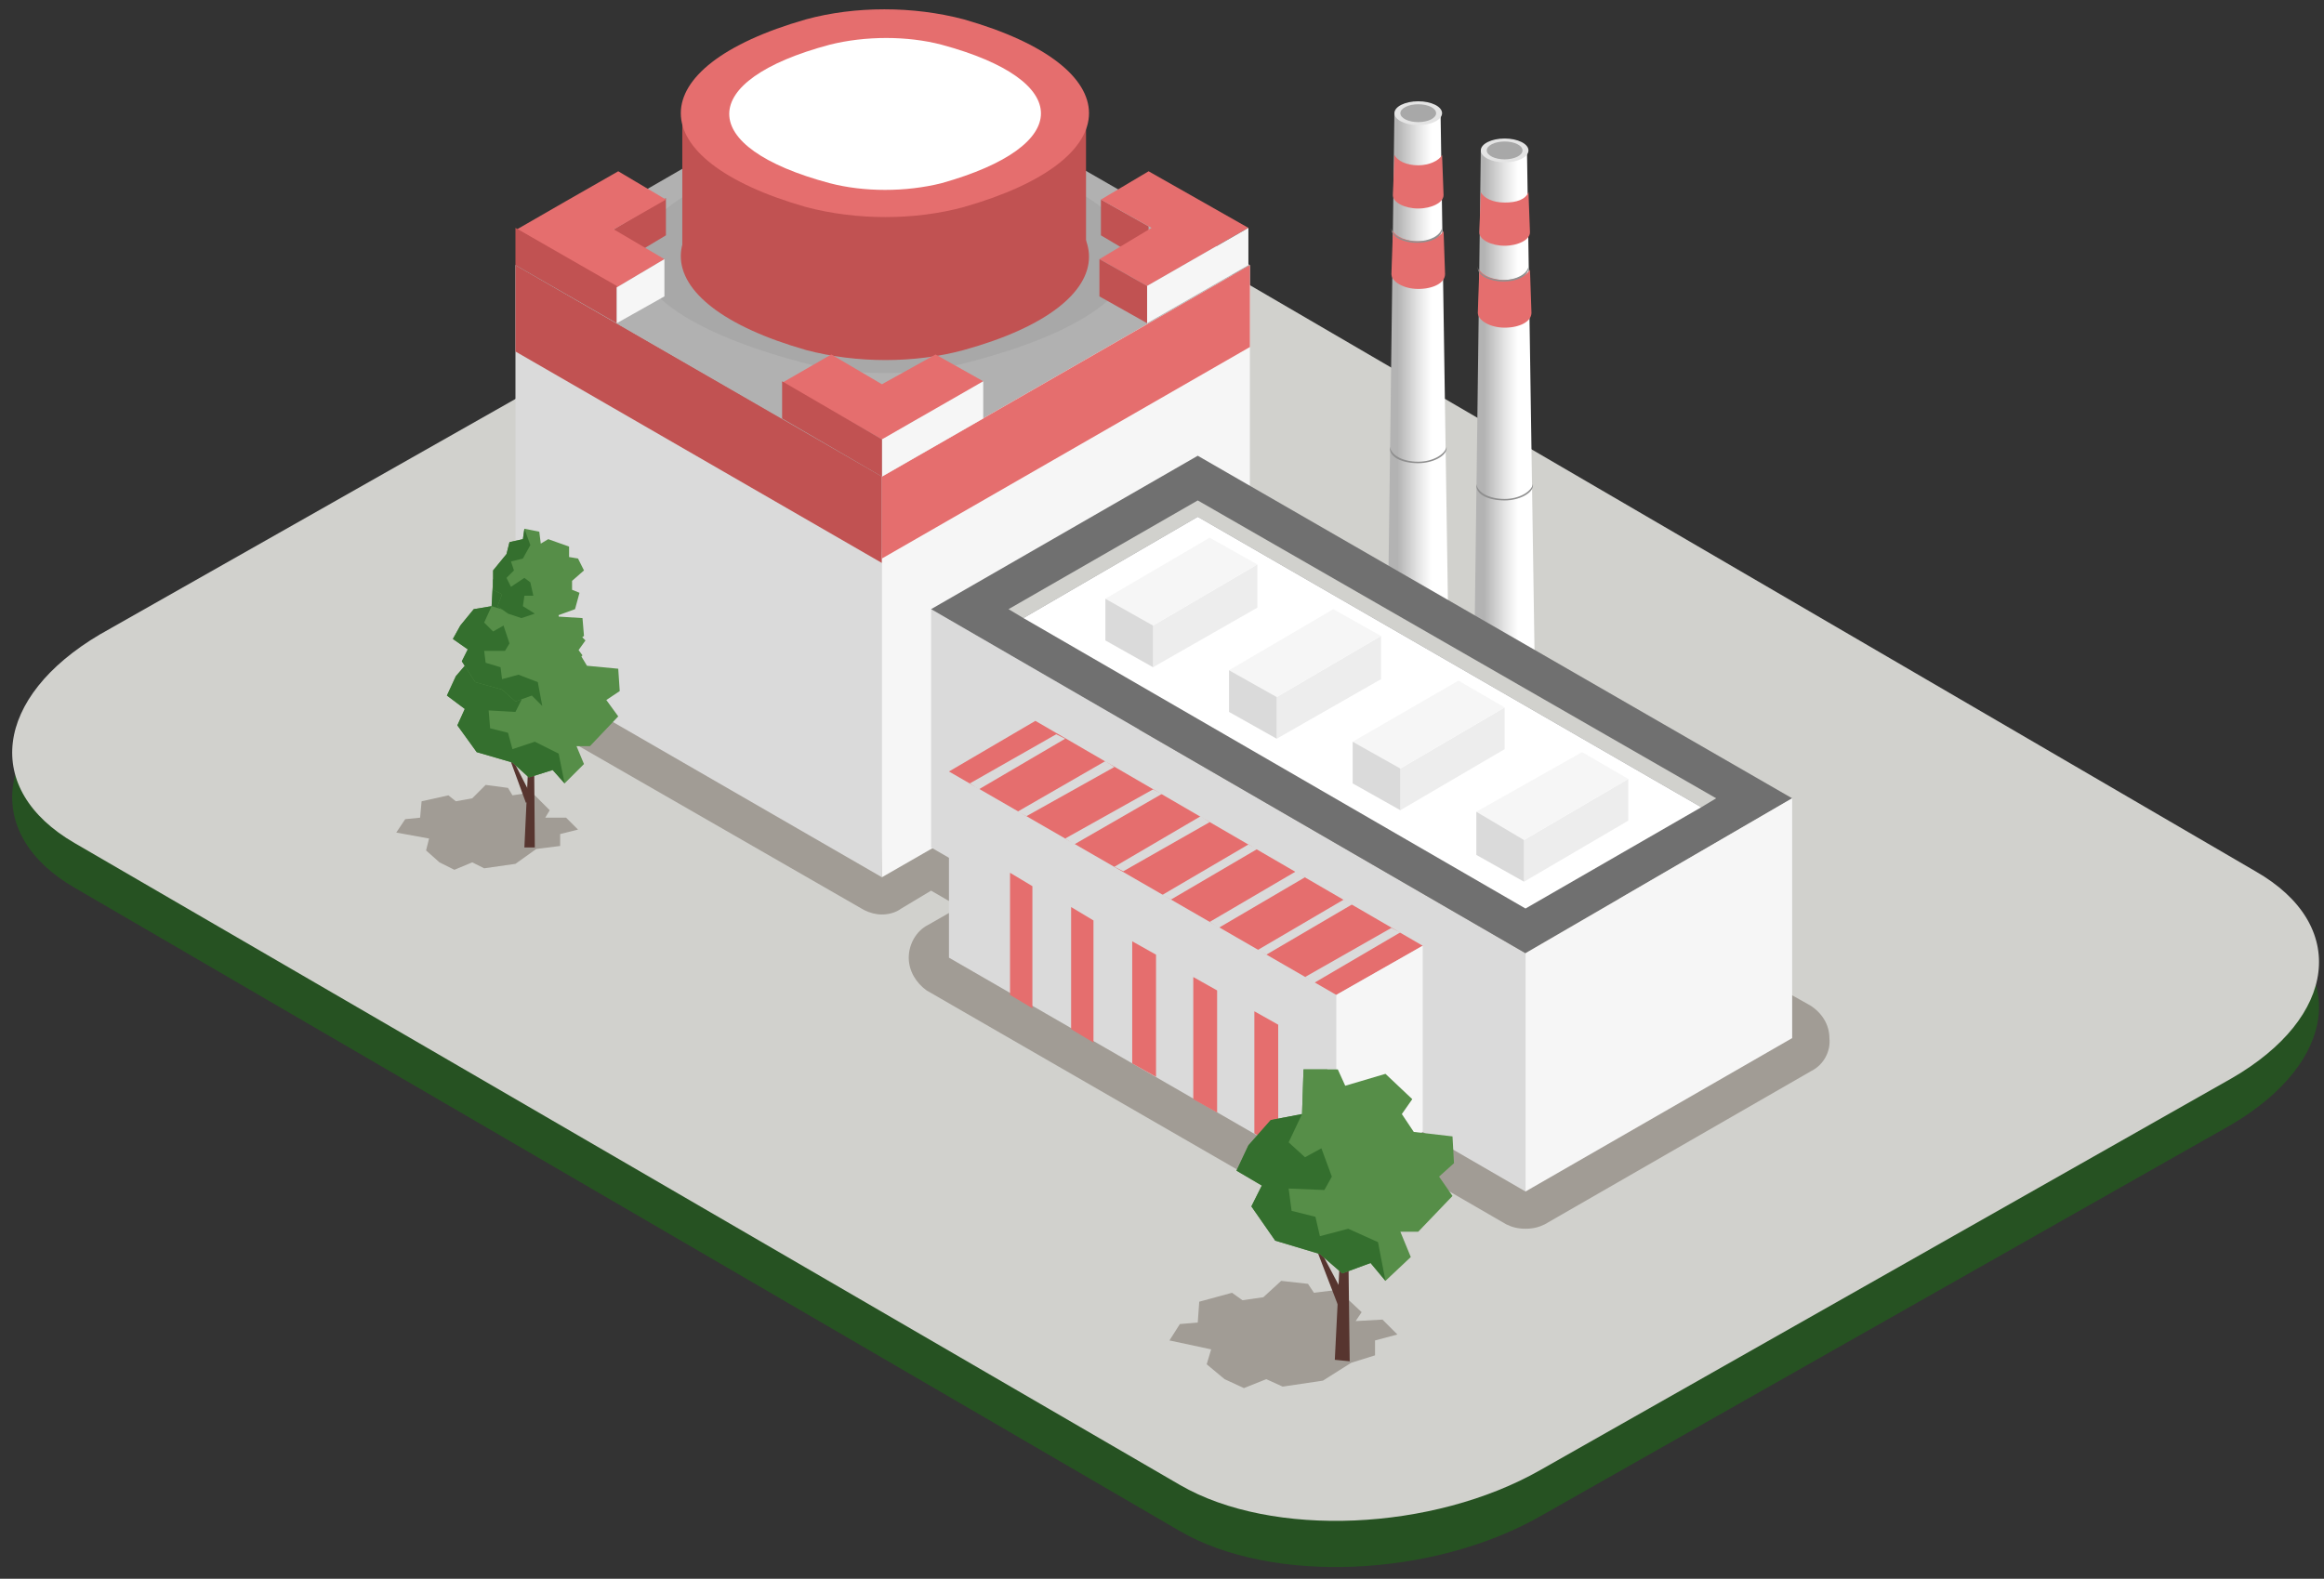 <?xml version="1.0" encoding="utf-8"?>
<!-- Generator: Adobe Illustrator 21.1.0, SVG Export Plug-In . SVG Version: 6.00 Build 0)  -->
<svg version="1.1" id="Слой_1" xmlns="http://www.w3.org/2000/svg" xmlns:xlink="http://www.w3.org/1999/xlink" x="0px" y="0px"
	 viewBox="0 0 156 106" style="enable-background:new 0 0 156 106;" xml:space="preserve">
<rect x="0" y="0" width="156" height="106" fill="#333333" stroke="none"/>
<style type="text/css">
	.st0{fill:#265222;}
	.st1{fill:#D1D1CD;}
	.st2{fill:#E56E6E;}
	.st3{fill:url(#SVGID_1_);}
	.st4{fill:#E4E4E4;}
	.st5{fill:#A8A8A8;}
	.st6{fill:#8F8F8F;}
	.st7{fill:url(#SVGID_2_);}
	.st8{fill:#A19C95;}
	.st9{fill:#DADADA;}
	.st10{fill:#C15252;}
	.st11{fill:#B3B3B3;}
	.st12{fill:#B1B1B1;}
	.st13{fill:#F6F6F6;}
	.st14{fill:#FFFFFF;}
	.st15{fill:#707070;}
	.st16{fill:#EDEDED;}
	.st17{fill:#57352F;}
	.st18{fill:#568E48;}
	.st19{fill:#346F2E;}
</style>
<g>
	<g>
		<path class="st0" d="M149.8,75.5l-46.4,26.3c-7.2,4.1-18,4.6-24.2,1L5,59.6c-6.2-3.6-5.4-9.8,1.7-14l46.4-26.3
			c7.2-4.1,18-4.6,24.2-1l74.1,43.2C157.7,65.1,156.9,71.3,149.8,75.5z"/>
		<path class="st1" d="M149.8,72.4l-46.4,26.3c-7.2,4.1-18,4.6-24.2,1L5,56.6c-6.2-3.6-5.4-9.8,1.7-14l46.4-26.3
			c7.2-4.1,18-4.6,24.2-1l74.1,43.2C157.7,62.1,156.9,68.3,149.8,72.4z"/>
	</g>
	<g>
		<g>
			<ellipse class="st2" cx="95.2" cy="54.2" rx="4" ry="2.7"/>
			<g>
				<g>
					
						<linearGradient id="SVGID_1_" gradientUnits="userSpaceOnUse" x1="15864.416" y1="31.485" x2="15867.338" y2="31.485" gradientTransform="matrix(1 0 0 1 -15770.709 0)">
						<stop  offset="0" style="stop-color:#B3B3B3"/>
						<stop  offset="0.49" style="stop-color:#E6E6E6"/>
						<stop  offset="0.78" style="stop-color:#FFFFFF"/>
					</linearGradient>
					<path class="st3" d="M96.7,7.6h-3.1L93,54.2c0,0.7,1,1.2,2.2,1.2c1.2,0,2.2-0.5,2.2-1.2L96.7,7.6z"/>
					<path class="st2" d="M95.2,16.2c-0.8,0-1.5-0.3-1.7-0.7l-0.1,2.9c0,0.5,0.8,1,1.8,1c1,0,1.8-0.4,1.8-1l-0.1-2.9
						C96.7,15.9,96,16.2,95.2,16.2z"/>
					<path class="st2" d="M95.2,11.1c-0.8,0-1.4-0.3-1.6-0.7l-0.1,2.7c0,0.5,0.8,0.9,1.7,0.9c0.9,0,1.7-0.4,1.7-0.9l-0.1-2.7
						C96.6,10.8,95.9,11.1,95.2,11.1z"/>
					<ellipse class="st4" cx="95.2" cy="7.6" rx="1.6" ry="0.8"/>
					<ellipse class="st5" cx="95.2" cy="7.6" rx="1.2" ry="0.6"/>
				</g>
				<g>
					<g>
						<path class="st6" d="M93,52.8c0,0.6,1,1.2,2.2,1.2c1.2,0,2.2-0.5,2.2-1.2l0-0.1c-0.1,0.6-1,1.1-2.2,1.1
							c-1.1,0-2.1-0.5-2.2-1.1L93,52.8z"/>
					</g>
				</g>
				<g>
					<g>
						<path class="st6" d="M93.1,43.9c0,0.6,0.9,1.1,2,1.1c1.1,0,2-0.5,2-1.1l0-0.1c-0.1,0.6-0.9,1-2,1c-1.1,0-2-0.5-2-1L93.1,43.9z
							"/>
					</g>
				</g>
				<g>
					<g>
						<path class="st6" d="M93.3,30.1c0,0.6,0.8,1,1.9,1c1,0,1.9-0.5,1.9-1l0-0.1c-0.1,0.5-0.9,1-1.9,1c-1,0-1.8-0.4-1.9-1
							L93.3,30.1z"/>
					</g>
				</g>
				<g>
					<g>
						<path class="st6" d="M93.4,15.4c0,0.5,0.8,0.9,1.7,0.9c1,0,1.7-0.4,1.7-0.9l0-0.1c-0.1,0.5-0.8,0.9-1.7,0.9
							c-0.9,0-1.7-0.4-1.7-0.9L93.4,15.4z"/>
					</g>
				</g>
			</g>
		</g>
		<g>
			<ellipse class="st2" cx="101" cy="56.7" rx="4" ry="2.7"/>
			<g>
				<g>
					
						<linearGradient id="SVGID_2_" gradientUnits="userSpaceOnUse" x1="15858.604" y1="34.01" x2="15861.526" y2="34.01" gradientTransform="matrix(1 0 0 1 -15759.085 0)">
						<stop  offset="0" style="stop-color:#B3B3B3"/>
						<stop  offset="0.49" style="stop-color:#E6E6E6"/>
						<stop  offset="0.78" style="stop-color:#FFFFFF"/>
					</linearGradient>
					<path class="st7" d="M102.5,10.1h-3.1l-0.6,46.6c0,0.7,1,1.2,2.2,1.2c1.2,0,2.2-0.5,2.2-1.2L102.5,10.1z"/>
					<path class="st2" d="M101,18.8c-0.8,0-1.5-0.3-1.7-0.7l-0.1,2.9c0,0.5,0.8,1,1.8,1c1,0,1.8-0.4,1.8-1l-0.1-2.9
						C102.5,18.5,101.8,18.8,101,18.8z"/>
					<path class="st2" d="M101,13.6c-0.8,0-1.4-0.3-1.6-0.7l-0.1,2.7c0,0.5,0.8,0.9,1.7,0.9c0.9,0,1.7-0.4,1.7-0.9l-0.1-2.7
						C102.4,13.4,101.8,13.6,101,13.6z"/>
					<ellipse class="st4" cx="101" cy="10.1" rx="1.6" ry="0.8"/>
					<ellipse class="st5" cx="101" cy="10.1" rx="1.2" ry="0.6"/>
				</g>
				<g>
					<g>
						<path class="st6" d="M98.8,55.3c0,0.6,1,1.2,2.2,1.2c1.2,0,2.2-0.5,2.2-1.2l0-0.1c-0.1,0.6-1,1.1-2.2,1.1
							c-1.1,0-2.1-0.5-2.2-1.1L98.8,55.3z"/>
					</g>
				</g>
				<g>
					<g>
						<path class="st6" d="M98.9,46.4c0,0.6,0.9,1.1,2,1.1c1.1,0,2-0.5,2-1.1l0-0.1c-0.1,0.6-0.9,1-2,1c-1.1,0-2-0.5-2-1L98.9,46.4z
							"/>
					</g>
				</g>
				<g>
					<g>
						<path class="st6" d="M99.1,32.6c0,0.6,0.8,1,1.9,1c1,0,1.9-0.5,1.9-1l0-0.1c-0.1,0.5-0.9,1-1.9,1c-1,0-1.8-0.4-1.9-1
							L99.1,32.6z"/>
					</g>
				</g>
				<g>
					<g>
						<path class="st6" d="M99.2,18c0,0.5,0.8,0.9,1.7,0.9c1,0,1.7-0.4,1.7-0.9l0-0.1c-0.1,0.5-0.8,0.9-1.7,0.9
							c-0.9,0-1.7-0.4-1.7-0.9L99.2,18z"/>
					</g>
				</g>
			</g>
		</g>
		<g>
			<g>
				<g>
					<path class="st8" d="M102.4,81.2c-0.2,0-0.4-0.1-0.6-0.2l-6.3-3.6l-5.2,3c-0.2,0.1-0.4,0.2-0.6,0.2s-0.4-0.1-0.6-0.2l-26-15
						c-0.4-0.2-0.6-0.6-0.6-1.1c0-0.4,0.2-0.9,0.6-1.1l4-2.3l-4.5-2.6L59.9,60c-0.2,0.1-0.4,0.2-0.6,0.2c-0.2,0-0.4-0.1-0.6-0.2
						L34,45.8c-0.4-0.2-0.6-0.6-0.6-1.1c0-0.4,0.2-0.9,0.6-1.1l20-11.8c0.2-0.1,0.4-0.2,0.6-0.2c0.2,0,0.4,0.1,0.6,0.2l65.7,36.7
						c0.4,0.2,0.6,0.6,0.6,1.1c0,0.5-0.2,0.9-0.6,1.1l-17.9,10.3C102.9,81.2,102.7,81.2,102.4,81.2z"/>
					<path class="st8" d="M54.6,32.9l65.7,36.7L102.4,80l-6.9-4l-5.8,3.4l-26-15l5.9-3.3l-7-4l-3.3,2L34.6,44.7L54.6,32.9
						 M54.6,30.4c-0.4,0-0.9,0.1-1.3,0.3l-20,11.8c-0.8,0.5-1.2,1.3-1.2,2.2c0,0.9,0.5,1.7,1.2,2.2L58,61.1c0.4,0.2,0.8,0.3,1.2,0.3
						c0.4,0,0.9-0.1,1.3-0.4l2-1.2l1.9,1.1l-2.1,1.2c-0.8,0.4-1.3,1.3-1.3,2.2c0,0.9,0.5,1.7,1.2,2.2l26,15c0.4,0.2,0.8,0.3,1.3,0.3
						s0.9-0.1,1.3-0.3l4.6-2.6l5.7,3.3c0.4,0.2,0.8,0.3,1.3,0.3s0.9-0.1,1.3-0.3l17.9-10.3c0.8-0.4,1.3-1.3,1.2-2.2
						c0-0.9-0.5-1.7-1.3-2.2L55.8,30.7C55.4,30.5,55,30.4,54.6,30.4L54.6,30.4z"/>
				</g>
			</g>
			<g>
				<g>
					<polygon class="st9" points="34.6,17.8 34.6,44.7 59.2,58.9 59.4,32 					"/>
				</g>
				<g>
					<polygon class="st10" points="59.2,37.8 34.6,23.6 34.6,17.8 59.3,32 					"/>
				</g>
				<g>
					<g>
						<rect x="59.4" y="17.8" class="st11" width="0" height="19.7"/>
					</g>
				</g>
				<g>
					<polygon class="st12" points="59.2,3.6 34.6,17.8 59.2,32 83.9,17.8 					"/>
				</g>
				<g>
					<polyline class="st13" points="59.2,52.6 59.2,32 83.9,17.8 83.9,44.7 59.2,58.9 59.2,52.6 					"/>
				</g>
				<g>
					<path class="st5" d="M65.1,24.3c-3.6,1-7.8,1-11.4,0c-14.5-3.9-14.5-10.3,0-14.2c3.6-1,7.8-1,11.4,0
						C79.6,14,79.6,20.5,65.1,24.3z"/>
				</g>
				<g>
					<g>
						<rect x="83.9" y="17.8" class="st11" width="0" height="19.7"/>
						<polygon class="st2" points="83.9,17.8 83.9,23.3 59.2,37.5 59.2,32 						"/>
					</g>
				</g>
				<g>
					<path class="st10" d="M64.7,23.5c-3.3,0.9-7.2,0.9-10.6,0c-11.2-3.2-11.2-9.4,0-12.6c3.3-0.9,7.2-0.9,10.6,0
						C75.9,14.1,75.9,20.4,64.7,23.5z"/>
				</g>
				<g>
					<rect x="45.8" y="7.6" class="st10" width="27.1" height="9.6"/>
				</g>
				<g>
					<path class="st2" d="M64.7,13.9c-3.3,0.9-7.2,0.9-10.6,0c-11.2-3.2-11.2-9.4,0-12.6c3.3-0.9,7.2-0.9,10.6,0
						C75.9,4.5,75.9,10.7,64.7,13.9z"/>
				</g>
				<g>
					<path class="st14" d="M63.2,12.3c-2.4,0.6-5.2,0.6-7.5,0c-9-2.4-9-6.9,0-9.3c2.4-0.6,5.2-0.6,7.5,0
						C72.1,5.4,72.1,9.8,63.2,12.3z"/>
				</g>
				<g>
					<g>
						<polygon class="st10" points="41.2,15.4 44.7,13.3 44.7,15.8 41.2,17.9 						"/>
					</g>
					<g>
						<polygon class="st2" points="41.5,11.5 38,13.5 38,13.5 34.7,15.4 41.4,19.3 44.6,17.4 41.2,15.4 44.7,13.4 						"/>
					</g>
					<g>
						<polygon class="st2" points="62.8,23.8 59.2,25.8 55.8,23.8 52.5,25.7 59.2,29.5 59.3,29.5 59.3,29.5 61.3,28.3 62.5,27.7 
							62.5,27.7 66,25.6 						"/>
					</g>
					<g>
						<g>
							<polygon class="st10" points="77.1,15.2 73.9,13.4 73.9,15.8 77.1,17.7 							"/>
						</g>
						<g>
							<polygon class="st2" points="83.8,15.3 77.1,11.5 73.9,13.4 77.3,15.3 73.8,17.4 77,19.2 81.7,16.5 							"/>
						</g>
						<g>
							<polygon class="st13" points="83.8,17.8 83.8,15.3 77,19.2 77,21.7 							"/>
						</g>
						<g>
							<polygon class="st13" points="66,28.1 66,25.6 59.2,29.5 59.2,32 							"/>
						</g>
						<g>
							<polygon class="st10" points="52.5,28.1 52.5,25.6 59.2,29.5 59.2,32 							"/>
						</g>
						<g>
							<polygon class="st10" points="34.6,17.8 34.6,15.3 41.4,19.2 41.4,21.7 							"/>
						</g>
						<g>
							<polygon class="st10" points="77,19.2 73.8,17.4 73.8,19.9 77,21.7 							"/>
						</g>
						<g>
							<polygon class="st13" points="41.4,19.3 44.6,17.4 44.6,19.9 41.4,21.7 							"/>
						</g>
					</g>
				</g>
				<g>
					<g>
						<polygon class="st9" points="62.5,40.9 62.5,56.9 102.4,80 102.4,64 						"/>
					</g>
					<g>
						<polygon class="st15" points="80.4,30.6 62.5,40.9 102.4,64 120.3,53.6 						"/>
					</g>
					<g>
						<g>
							<polygon class="st1" points="114.2,54.2 115.2,53.6 80.4,33.6 67.7,40.9 68.7,41.5 80.4,34.7 							"/>
						</g>
						<g>
							<polygon class="st14" points="114.2,54.2 80.4,34.7 68.7,41.5 102.4,61 							"/>
						</g>
					</g>
					<g>
						<polygon class="st13" points="102.4,80 102.4,64 120.3,53.6 120.3,69.7 						"/>
					</g>
					<g>
						<g>
							<polygon class="st16" points="84.4,37.9 84.4,40.8 77.4,44.8 77.4,42 							"/>
						</g>
						<g>
							<polygon class="st13" points="81.2,36.1 84.4,37.9 77.4,42 74.2,40.2 							"/>
						</g>
						<g>
							<polygon class="st9" points="77.4,44.8 77.4,42 74.2,40.2 74.2,43 							"/>
						</g>
					</g>
					<g>
						<g>
							<polygon class="st16" points="92.7,42.7 92.7,45.6 85.7,49.6 85.7,46.8 							"/>
						</g>
						<g>
							<polygon class="st13" points="89.5,40.9 92.7,42.7 85.7,46.8 82.5,45 							"/>
						</g>
						<g>
							<polygon class="st9" points="85.7,49.6 85.7,46.8 82.5,45 82.5,47.8 							"/>
						</g>
					</g>
					<g>
						<g>
							<polygon class="st16" points="101,47.5 101,50.3 94,54.4 94,51.6 							"/>
						</g>
						<g>
							<polygon class="st13" points="97.9,45.7 101,47.5 94,51.6 90.8,49.8 							"/>
						</g>
						<g>
							<polygon class="st9" points="94,54.4 94,51.6 90.8,49.8 90.8,52.6 							"/>
						</g>
					</g>
					<g>
						<g>
							<polygon class="st16" points="109.3,52.3 109.3,55.1 102.3,59.2 102.3,56.4 							"/>
						</g>
						<g>
							<polygon class="st13" points="106.2,50.5 109.3,52.3 102.3,56.4 99.1,54.5 							"/>
						</g>
						<g>
							<polygon class="st9" points="102.3,59.2 102.3,56.4 99.1,54.5 99.1,57.4 							"/>
						</g>
					</g>
					<g>
						<polygon class="st9" points="63.7,51.8 63.7,64.3 89.7,79.3 89.7,66.8 						"/>
					</g>
					<g>
						<g>
							<polygon class="st2" points="69.3,59.5 67.8,58.6 67.8,66.8 69.3,67.7 							"/>
						</g>
						<g>
							<polygon class="st2" points="73.4,61.8 71.9,60.9 71.9,69.1 73.4,70 							"/>
						</g>
						<g>
							<polygon class="st2" points="77.6,64.1 76,63.2 76,71.4 77.6,72.3 							"/>
						</g>
						<g>
							<polygon class="st2" points="81.7,66.5 80.1,65.6 80.1,73.8 81.7,74.7 							"/>
						</g>
						<g>
							<polygon class="st2" points="85.8,68.8 84.2,67.9 84.2,76.1 85.8,77 							"/>
						</g>
					</g>
					<g>
						<polygon class="st2" points="69.5,48.4 63.7,51.8 89.7,66.8 95.5,63.5 						"/>
					</g>
					<g>
						<polygon class="st13" points="95.5,63.5 95.5,76 89.7,79.3 89.7,66.8 						"/>
					</g>
					<g>
						<polygon class="st9" points="93.4,62.3 94,62.6 88.2,66 87.6,65.6 						"/>
					</g>
					<g>
						<polygon class="st9" points="90.2,60.4 90.8,60.7 85,64.1 84.4,63.8 						"/>
					</g>
					<g>
						<polygon class="st9" points="87,58.5 87.6,58.9 81.8,62.3 81.2,61.9 						"/>
					</g>
					<g>
						<polygon class="st9" points="83.8,56.7 84.4,57 78.6,60.4 78,60.1 						"/>
					</g>
					<g>
						<polygon class="st9" points="80.6,54.8 81.2,55.2 75.4,58.5 74.8,58.2 						"/>
					</g>
					<g>
						<polygon class="st9" points="77.4,53 78,53.3 72.1,56.7 71.5,56.3 						"/>
					</g>
					<g>
						<polygon class="st9" points="74.2,51.1 74.8,51.5 68.9,54.8 68.3,54.5 						"/>
					</g>
					<g>
						<polygon class="st9" points="70.9,49.3 71.5,49.6 65.7,53 65.1,52.6 						"/>
					</g>
				</g>
			</g>
		</g>
	</g>
	<g>
		<path class="st8" d="M88.8,92.7l-2.7,0.4l-1.1-0.5l-1.5,0.6l-1.3-0.6l-1.2-1l0.3-1L78.5,90l0.7-1.1l1.2-0.1l0.1-1.4l2.2-0.6
			l0.7,0.5l1.4-0.2L86,86l1.8,0.2l0.4,0.6l1.6-0.2l1.6,1.5L91,88.7l1.8-0.1l1,1L92.3,90l0,1l-1.6,0.5L88.8,92.7z"/>
		<g>
			<polygon class="st17" points="89.6,91.3 90.4,75.3 90.6,91.4 			"/>
			<polygon class="st17" points="89.8,87.6 87.8,82.4 90.4,87.3 			"/>
			<polygon class="st18" points="85.6,83.3 84,81 84.7,79.6 83,78.6 83.8,76.9 85.3,75.2 87.4,74.8 87.5,71.8 89.8,71.8 90.3,72.9 
				93,72.1 94.8,73.8 94.1,74.8 94.9,76 97.5,76.3 97.6,78.1 96.6,79 97.5,80.3 95.2,82.7 94,82.7 94.7,84.4 93,86 92,84.8 
				90.1,85.5 88.6,84.2 			"/>
			<g>
				<polygon class="st18" points="89.9,74.1 88.7,72.9 89.1,71.8 87.5,71.8 87.4,74.8 89.5,75.4 				"/>
				<polygon class="st19" points="90.5,82.5 88.6,83 88.3,81.7 86.7,81.3 86.5,79.8 88.9,79.9 89.4,79 88.7,77.1 87.6,77.7 
					86.5,76.7 87.4,74.8 85.3,75.2 83.8,76.9 83,78.6 84.7,79.6 84,81 85.6,83.3 88.6,84.2 90.1,85.5 92,84.8 93,86 92.5,83.4 				
					"/>
			</g>
		</g>
	</g>
	<g>
		<g>
			<path class="st8" d="M34.6,58l-2.1,0.3l-0.8-0.4l-1.2,0.5l-1-0.5l-0.9-0.8l0.2-0.8l-2.2-0.4l0.6-0.9l1-0.1l0.1-1.1l1.8-0.4
				l0.5,0.4l1.1-0.2l0.9-0.9l1.5,0.2l0.3,0.5l1.3-0.2l1.2,1.2l-0.3,0.5l1.4,0l0.8,0.8l-1.2,0.3l0,0.8L36,57L34.6,58z"/>
			<g>
				<polygon class="st17" points="35.2,56.9 35.8,44.1 35.9,56.9 				"/>
				<polygon class="st17" points="35.3,53.9 33.8,49.8 35.8,53.7 				"/>
				<polygon class="st18" points="32,50.5 30.7,48.7 31.2,47.6 30,46.7 30.6,45.4 31.8,44 33.4,43.7 33.5,41.3 35.3,41.3 35.8,42.2 
					37.9,41.6 39.3,43 38.8,43.7 39.4,44.7 41.5,44.9 41.6,46.4 40.7,47 41.5,48.1 39.6,50.1 38.7,50.1 39.2,51.3 37.9,52.6 
					37.1,51.7 35.5,52.2 34.4,51.2 				"/>
				<g>
					<polygon class="st18" points="35.4,43.2 34.5,42.2 34.8,41.3 33.5,41.3 33.4,43.7 35.1,44.2 					"/>
					<polygon class="st19" points="35.9,49.8 34.4,50.3 34.1,49.2 32.9,48.9 32.8,47.7 34.6,47.8 35,47 34.5,45.5 33.6,46.1 
						32.8,45.2 33.4,43.7 31.8,44 30.6,45.4 30,46.7 31.2,47.6 30.7,48.7 32,50.5 34.4,51.2 35.5,52.2 37.1,51.7 37.9,52.6 
						37.5,50.6 					"/>
				</g>
			</g>
		</g>
		<g>
			<g>
				<polygon class="st18" points="31.9,45.8 31,44.4 31.4,43.6 30.4,42.9 30.9,42 31.8,40.9 33,40.7 33.1,38.9 34.4,38.9 34.8,39.5 
					36.4,39 37.4,40.1 37,40.7 37.5,41.4 39.1,41.5 39.2,42.7 38.5,43.2 39.1,44 37.7,45.4 37,45.4 37.4,46.4 36.4,47.4 35.7,46.7 
					34.6,47.1 33.7,46.3 				"/>
				<g>
					<polyline class="st19" points="33,40.7 34.3,41.1 34.5,40.2 33.8,39.5 34,38.9 33.1,38.9 					"/>
					<polygon class="st19" points="34.8,45.3 33.7,45.6 33.6,44.8 32.6,44.5 32.5,43.7 33.9,43.7 34.2,43.2 33.8,42 33.1,42.4 
						32.5,41.8 33,40.7 31.8,40.9 30.9,42 30.4,42.9 31.4,43.6 31,44.4 31.9,45.8 33.7,46.3 34.6,47.1 35.7,46.7 36.4,47.4 
						36.1,45.8 					"/>
				</g>
			</g>
		</g>
		<g>
			<g>
				<polygon class="st18" points="33.1,38.3 33.1,39.6 33.7,39.9 33.4,40.7 34.1,41.2 35,41.5 35.9,41.2 36.7,42.3 37.5,41.8 
					37.5,41.3 38.6,40.9 38.9,39.8 38.4,39.6 38.4,39 39.2,38.3 38.8,37.5 38.2,37.4 38.2,36.7 36.8,36.2 36.3,36.5 36.2,35.7 
					35.2,35.5 35.1,36.2 34.2,36.4 34,37.2 				"/>
				<g>
					<polygon class="st19" points="35.1,37.5 34.3,37.7 34.5,38.3 34,38.8 34.3,39.4 35.2,38.8 35.6,39.1 35.8,40 35.2,40 
						35.1,40.7 35.9,41.2 35,41.5 34.1,41.2 33.4,40.7 33.7,39.9 33.1,39.6 33.1,38.3 34,37.2 34.2,36.4 35.1,36.2 35.2,35.5 
						35.6,36.6 					"/>
				</g>
			</g>
		</g>
	</g>
</g>
</svg>
